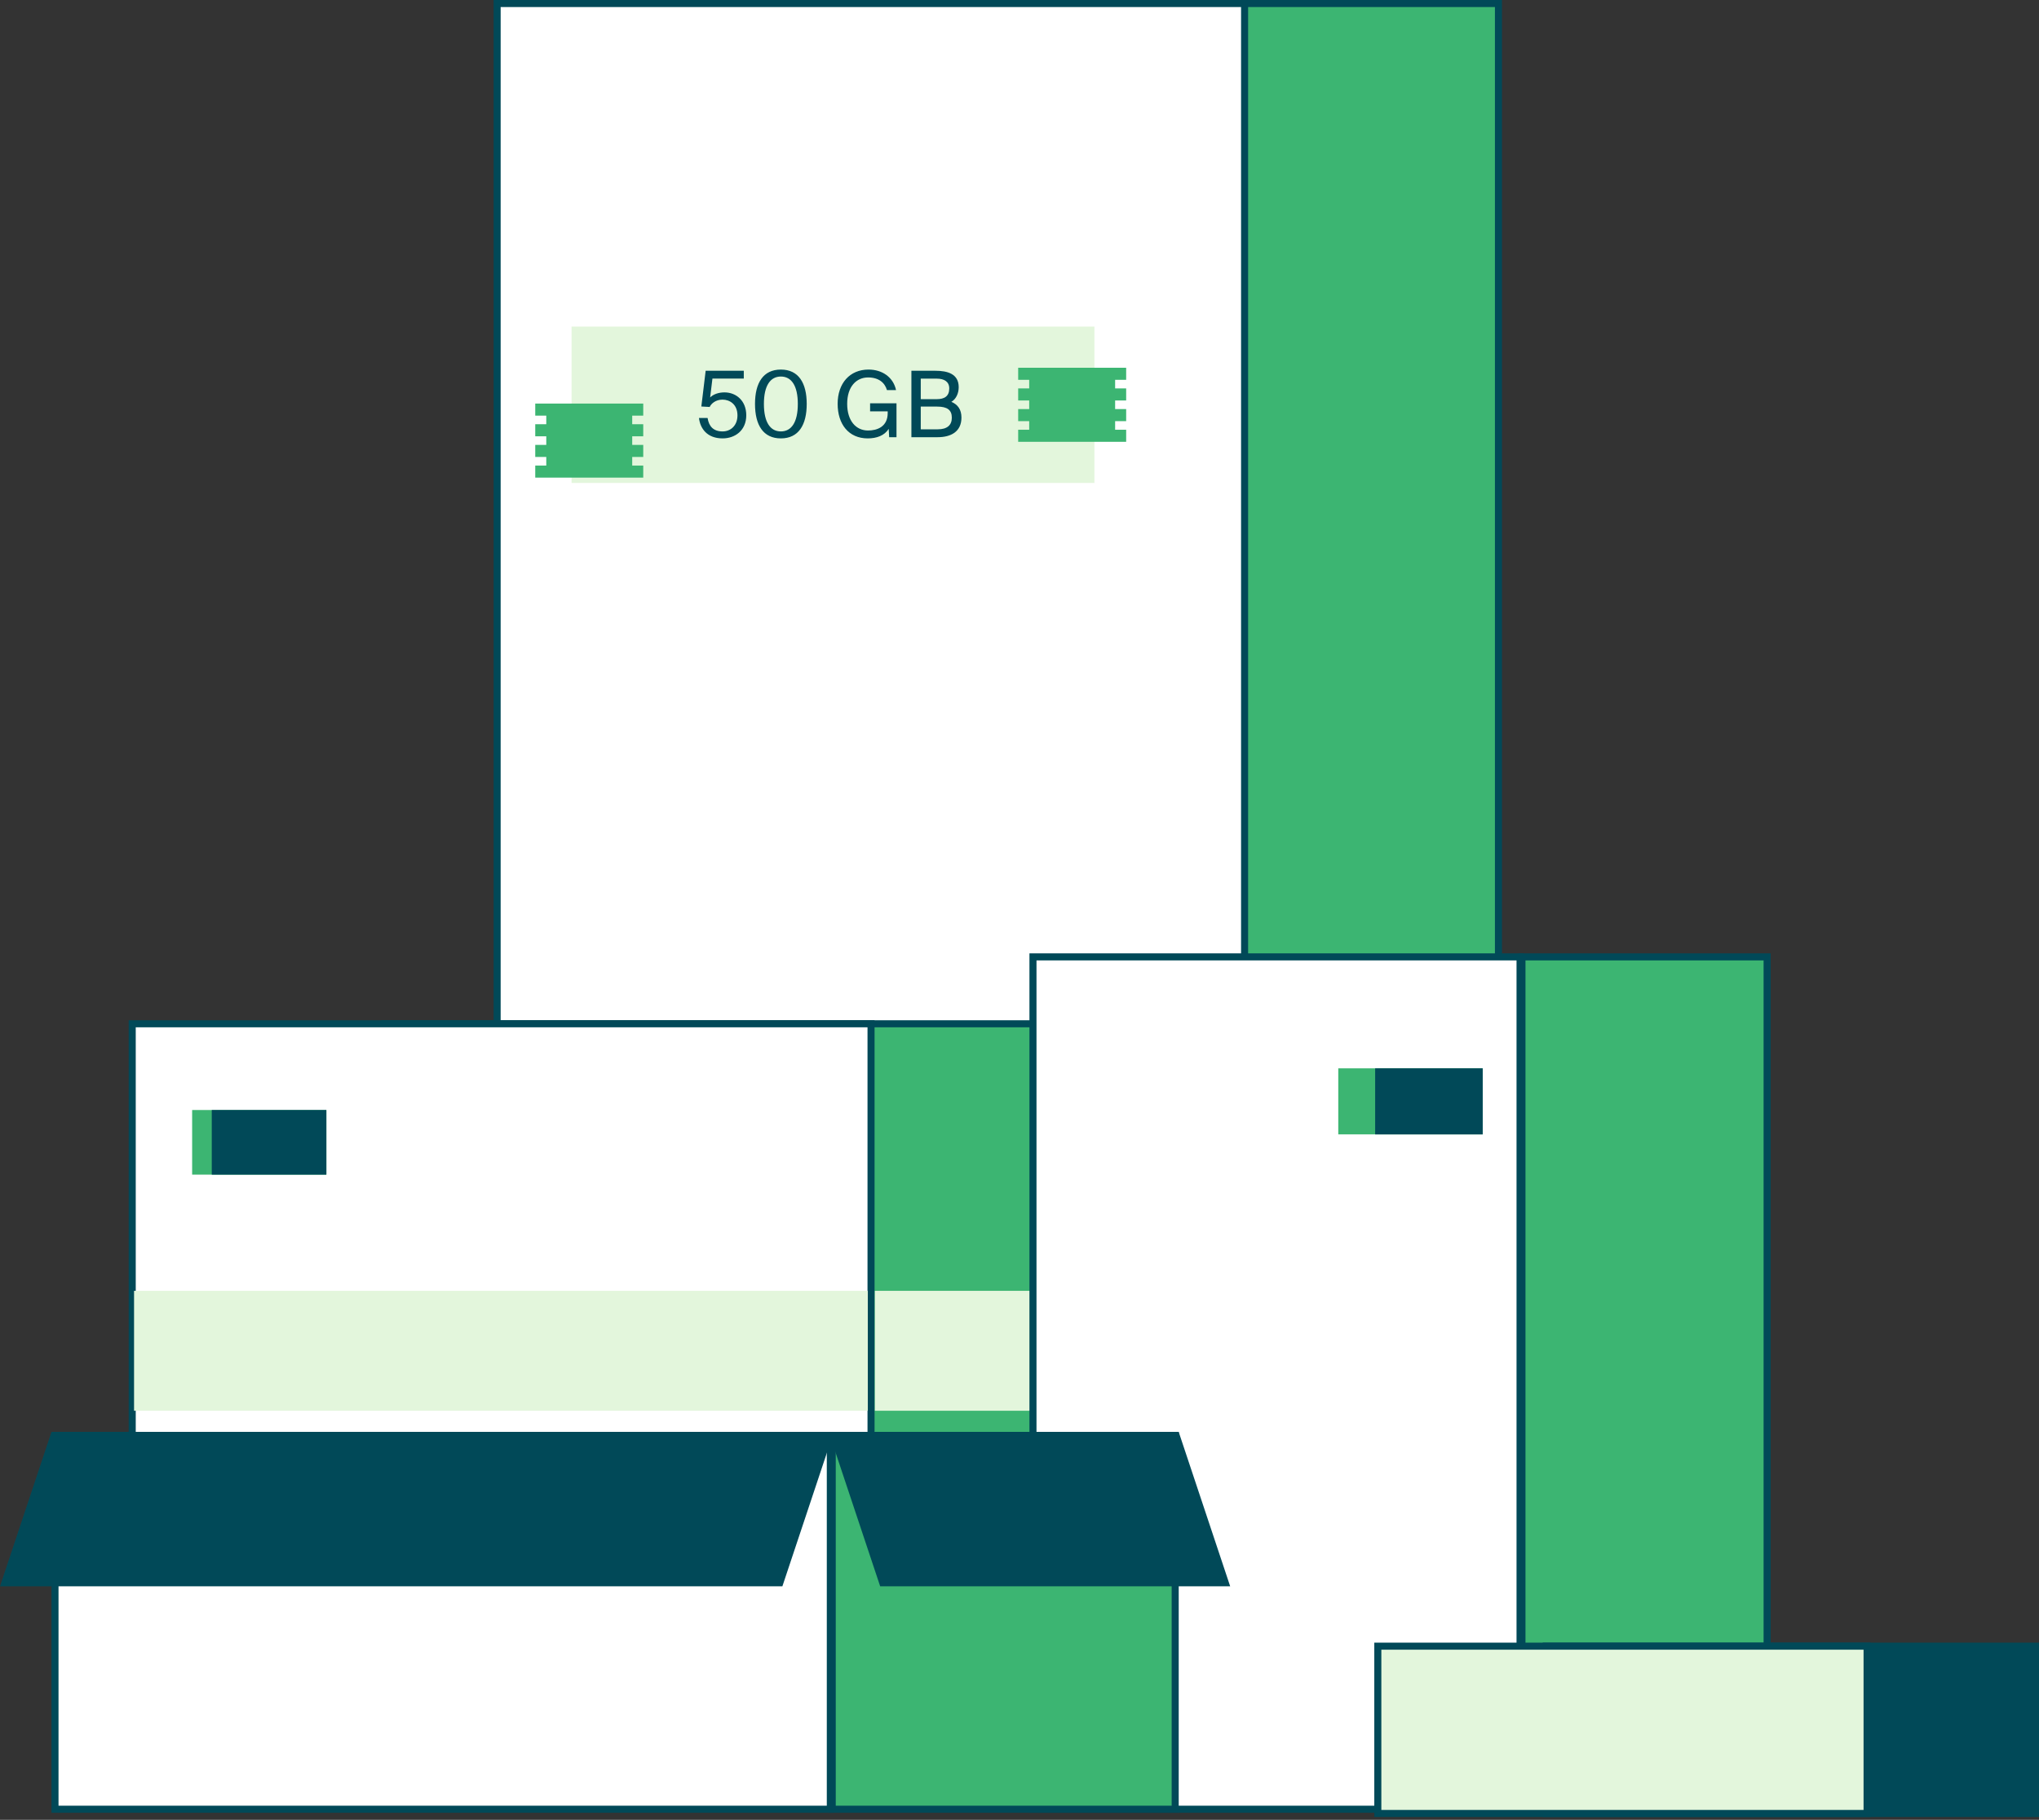<svg width="289" height="258" viewBox="0 0 289 258" fill="none" xmlns="http://www.w3.org/2000/svg">
<rect x="0" y="0" width="289" height="258" fill="#333333" stroke="none"/>
<mask id="path-1-inside-1_5179_3912" fill="white">
<path fill-rule="evenodd" clip-rule="evenodd" d="M97.978 94.052C98.758 94.734 101.318 95.774 102.549 96.031C101.254 95.462 99.543 94.833 98.6 94.045C94.115 90.282 96.764 84.002 102.555 84.921C103.612 85.088 105.416 85.937 106.862 86.652C105.893 85.962 103.049 84.6 102.022 84.373C97.192 83.3 92.318 89.11 97.978 94.052Z"/>
</mask>
<path fill-rule="evenodd" clip-rule="evenodd" d="M97.978 94.052C98.758 94.734 101.318 95.774 102.549 96.031C101.254 95.462 99.543 94.833 98.6 94.045C94.115 90.282 96.764 84.002 102.555 84.921C103.612 85.088 105.416 85.937 106.862 86.652C105.893 85.962 103.049 84.6 102.022 84.373C97.192 83.3 92.318 89.11 97.978 94.052Z" fill="#A98116"/>
<path d="M97.978 94.052L98.636 93.299L98.635 93.299L97.978 94.052ZM102.549 96.031L102.345 97.009L102.951 95.116L102.549 96.031ZM98.6 94.045L97.958 94.811L97.959 94.812L98.6 94.045ZM102.555 84.921L102.712 83.934L102.712 83.934L102.555 84.921ZM106.862 86.652L106.419 87.548L107.442 85.838L106.862 86.652ZM102.022 84.373L101.805 85.349L101.805 85.349L102.022 84.373ZM97.32 94.804C97.845 95.263 98.818 95.746 99.705 96.121C100.623 96.51 101.638 96.862 102.345 97.009L102.753 95.053C102.229 94.943 101.349 94.647 100.484 94.28C99.588 93.901 98.892 93.523 98.636 93.299L97.32 94.804ZM102.951 95.116C102.248 94.807 101.569 94.54 100.862 94.213C100.168 93.892 99.606 93.583 99.241 93.278L97.959 94.812C98.538 95.295 99.302 95.694 100.024 96.027C100.731 96.354 101.555 96.686 102.147 96.946L102.951 95.116ZM99.243 93.279C97.306 91.654 97.007 89.605 97.643 88.121C98.273 86.652 99.916 85.514 102.399 85.908L102.712 83.934C99.403 83.409 96.826 84.953 95.805 87.334C94.79 89.701 95.409 92.673 97.958 94.811L99.243 93.279ZM102.399 85.908C102.798 85.971 103.417 86.183 104.174 86.502C104.909 86.812 105.7 87.192 106.419 87.548L107.305 85.756C106.578 85.396 105.743 84.995 104.951 84.66C104.18 84.335 103.369 84.038 102.712 83.934L102.399 85.908ZM107.442 85.838C106.881 85.438 105.86 84.894 104.892 84.436C103.938 83.984 102.876 83.538 102.238 83.397L101.805 85.349C102.195 85.435 103.069 85.784 104.036 86.242C104.989 86.693 105.874 87.175 106.282 87.466L107.442 85.838ZM102.238 83.397C99.385 82.763 96.527 84.155 95.2 86.459C94.527 87.628 94.247 89.035 94.566 90.515C94.884 91.99 95.779 93.459 97.321 94.805L98.635 93.299C97.347 92.174 96.729 91.064 96.52 90.094C96.312 89.127 96.491 88.223 96.933 87.456C97.836 85.887 99.829 84.91 101.805 85.349L102.238 83.397Z" fill="#014958" mask="url(#path-1-inside-1_5179_3912)"/>
<mask id="path-3-inside-2_5179_3912" fill="white">
<path fill-rule="evenodd" clip-rule="evenodd" d="M113.147 103.245C113.012 103.19 102.651 106.404 105.563 111.099C105.089 109.032 106.066 106.629 113.147 103.245Z"/>
</mask>
<path fill-rule="evenodd" clip-rule="evenodd" d="M113.147 103.245C113.012 103.19 102.651 106.404 105.563 111.099C105.089 109.032 106.066 106.629 113.147 103.245Z" fill="#A98116"/>
<path d="M113.147 103.245L113.578 104.147L115.614 103.174L113.525 102.32L113.147 103.245ZM105.563 111.099L104.714 111.626L106.537 110.876L105.563 111.099ZM113.525 102.32C113.341 102.245 113.181 102.245 113.155 102.245C113.099 102.244 113.054 102.248 113.029 102.251C112.979 102.256 112.936 102.264 112.912 102.269C112.859 102.279 112.804 102.293 112.754 102.306C112.65 102.333 112.517 102.372 112.362 102.421C112.05 102.52 111.625 102.666 111.134 102.857C110.155 103.237 108.879 103.806 107.688 104.54C106.518 105.262 105.326 106.207 104.639 107.378C104.287 107.977 104.055 108.657 104.048 109.402C104.041 110.152 104.263 110.899 104.714 111.626L106.413 110.572C106.135 110.125 106.044 109.745 106.047 109.421C106.05 109.091 106.151 108.751 106.363 108.39C106.803 107.639 107.664 106.904 108.737 106.242C109.79 105.592 110.947 105.074 111.858 104.721C112.311 104.545 112.695 104.412 112.964 104.327C113.1 104.284 113.2 104.256 113.261 104.239C113.294 104.231 113.304 104.229 113.298 104.23C113.297 104.23 113.273 104.235 113.237 104.239C113.22 104.241 113.18 104.245 113.128 104.244C113.107 104.244 112.95 104.245 112.769 104.17L113.525 102.32ZM106.537 110.876C106.446 110.478 106.431 110.099 106.525 109.707C106.618 109.314 106.835 108.85 107.289 108.306C108.22 107.191 110.077 105.82 113.578 104.147L112.716 102.343C109.136 104.054 106.964 105.576 105.755 107.025C105.139 107.763 104.757 108.5 104.58 109.244C104.402 109.99 104.443 110.687 104.589 111.323L106.537 110.876Z" fill="#014958" mask="url(#path-3-inside-2_5179_3912)"/>
<path d="M106.441 145.422V0.5H212.384V145.422H106.441Z" fill="#3CB572" stroke="#014958" stroke-width="0.999"/>
<path d="M70.461 145.422V0.5H176.404V145.422H70.461Z" fill="white" stroke="#014958" stroke-width="0.999"/>
<path d="M155.118 46.297H81.011V68.469H155.118V46.297Z" fill="#E3F6DC"/>
<path d="M104.525 58.889C104.525 57.33 103.434 56.654 102.407 56.654C101.433 56.654 100.796 57.226 100.588 57.694L99.406 57.629L100.017 52.562H105.422V53.666H100.978L100.653 56.343C101.147 55.862 101.901 55.628 102.68 55.628C104.33 55.628 105.773 56.797 105.773 58.876C105.773 61.033 104.175 62.15 102.42 62.15C100.238 62.15 99.25 60.773 99.068 59.253H100.29C100.472 60.435 101.108 61.163 102.42 61.163C103.551 61.163 104.525 60.344 104.525 58.889ZM110.677 62.15C108.169 62.15 107.012 60.253 107.012 57.265C107.012 54.29 108.169 52.393 110.677 52.393C113.184 52.393 114.341 54.29 114.341 57.265C114.341 60.253 113.184 62.15 110.677 62.15ZM110.677 53.38C109.195 53.38 108.273 54.653 108.273 57.265C108.273 59.89 109.195 61.163 110.677 61.163C112.158 61.163 113.08 59.89 113.08 57.265C113.08 54.653 112.158 53.38 110.677 53.38ZM127.001 55.303H125.715C125.403 54.251 124.546 53.51 123.039 53.51C121.376 53.51 120.076 54.809 120.076 57.252C120.076 59.63 121.298 61.033 123.039 61.033C124.299 61.033 125.819 60.513 125.819 58.564V58.317H123.324V57.174H127.066V61.981H126.027L125.962 60.799C125.351 61.761 124.247 62.15 122.987 62.15C120.271 62.15 118.725 60.123 118.725 57.252C118.725 54.328 120.453 52.393 123.104 52.393C125.053 52.393 126.612 53.484 127.001 55.303ZM129.178 52.562H132.569C134.323 52.562 135.883 53.016 135.883 54.887C135.883 55.784 135.493 56.589 134.843 56.966C135.74 57.343 136.272 58.045 136.272 59.201C136.272 61.202 134.778 61.981 132.894 61.981H129.178V52.562ZM130.504 56.589H132.777C133.856 56.589 134.544 56.174 134.544 55.069C134.544 54.108 133.83 53.679 132.777 53.679H130.504V56.589ZM130.504 60.864H132.907C134.246 60.864 134.908 60.279 134.908 59.214C134.908 58.109 134.246 57.642 132.829 57.642H130.504V60.864Z" fill="#014958"/>
<path d="M75.864 57.213V58.924H77.427V60.142H75.864V61.853H77.427V63.072H75.864V64.782H77.427V66.001H75.864V67.711H91.171V66.001H89.607V64.782H91.171V63.072H89.607V61.853H91.171V60.142H89.607V58.924H91.171V57.213H75.864Z" fill="#3CB572"/>
<path d="M144.312 52.136V53.846H145.874V55.065H144.312V56.776H145.874V57.994H144.312V59.705H145.874V60.923H144.312V62.634H159.618V60.923H158.054V59.705H159.618V57.994H158.054V56.776H159.618V55.065H158.054V53.846H159.618V52.136H144.312Z" fill="#3CB572"/>
<path d="M54.607 244.982V145.14H159.324V244.982H54.607Z" fill="#3CB572" stroke="#014958" stroke-width="0.999"/>
<path d="M18.74 244.982V145.14H123.457V244.982H18.74Z" fill="white" stroke="#014958" stroke-width="0.999"/>
<path d="M123 183H19V200H123V183Z" fill="#E3F6DC"/>
<path d="M146 183H124V200H146V183Z" fill="#E3F6DC"/>
<path d="M46.256 157.365H27.233V166.526H46.256V157.365Z" fill="#3CB572"/>
<path d="M46.257 157.365H30.014V166.526H46.257V157.365Z" fill="#014958"/>
<rect x="146.409" y="135.656" width="69.037" height="120.835" fill="white" stroke="#014958" stroke-width="0.999"/>
<path d="M210.152 151.457H189.682V160.819H210.152V151.457Z" fill="#3CB572"/>
<path d="M210.152 151.457H194.909V160.819H210.152V151.457Z" fill="#014958"/>
<rect x="215.716" y="135.656" width="34.748" height="120.835" fill="#3CB572" stroke="#014958" stroke-width="0.999"/>
<rect x="7.795" y="203.504" width="109.892" height="52.987" fill="white" stroke="#014958" stroke-width="0.999"/>
<path d="M0.693 224.391L7.656 203.504H117.493L110.531 224.391H0.693Z" fill="#014958" stroke="#014958" stroke-width="0.999"/>
<rect x="117.957" y="203.504" width="48.61" height="52.987" fill="#3CB572" stroke="#014958" stroke-width="0.999"/>
<path d="M125.113 224.391L118.15 203.504H166.706L173.668 224.391H125.113Z" fill="#014958" stroke="#014958" stroke-width="0.999"/>
<path d="M219.155 257.093V233.375H288.501V257.093H219.155Z" fill="#014958" stroke="#014958" stroke-width="0.999"/>
<path d="M195.287 257.093V233.375H264.633V257.093H195.287Z" fill="#E3F6DC" stroke="#014958" stroke-width="0.999"/>
</svg>
